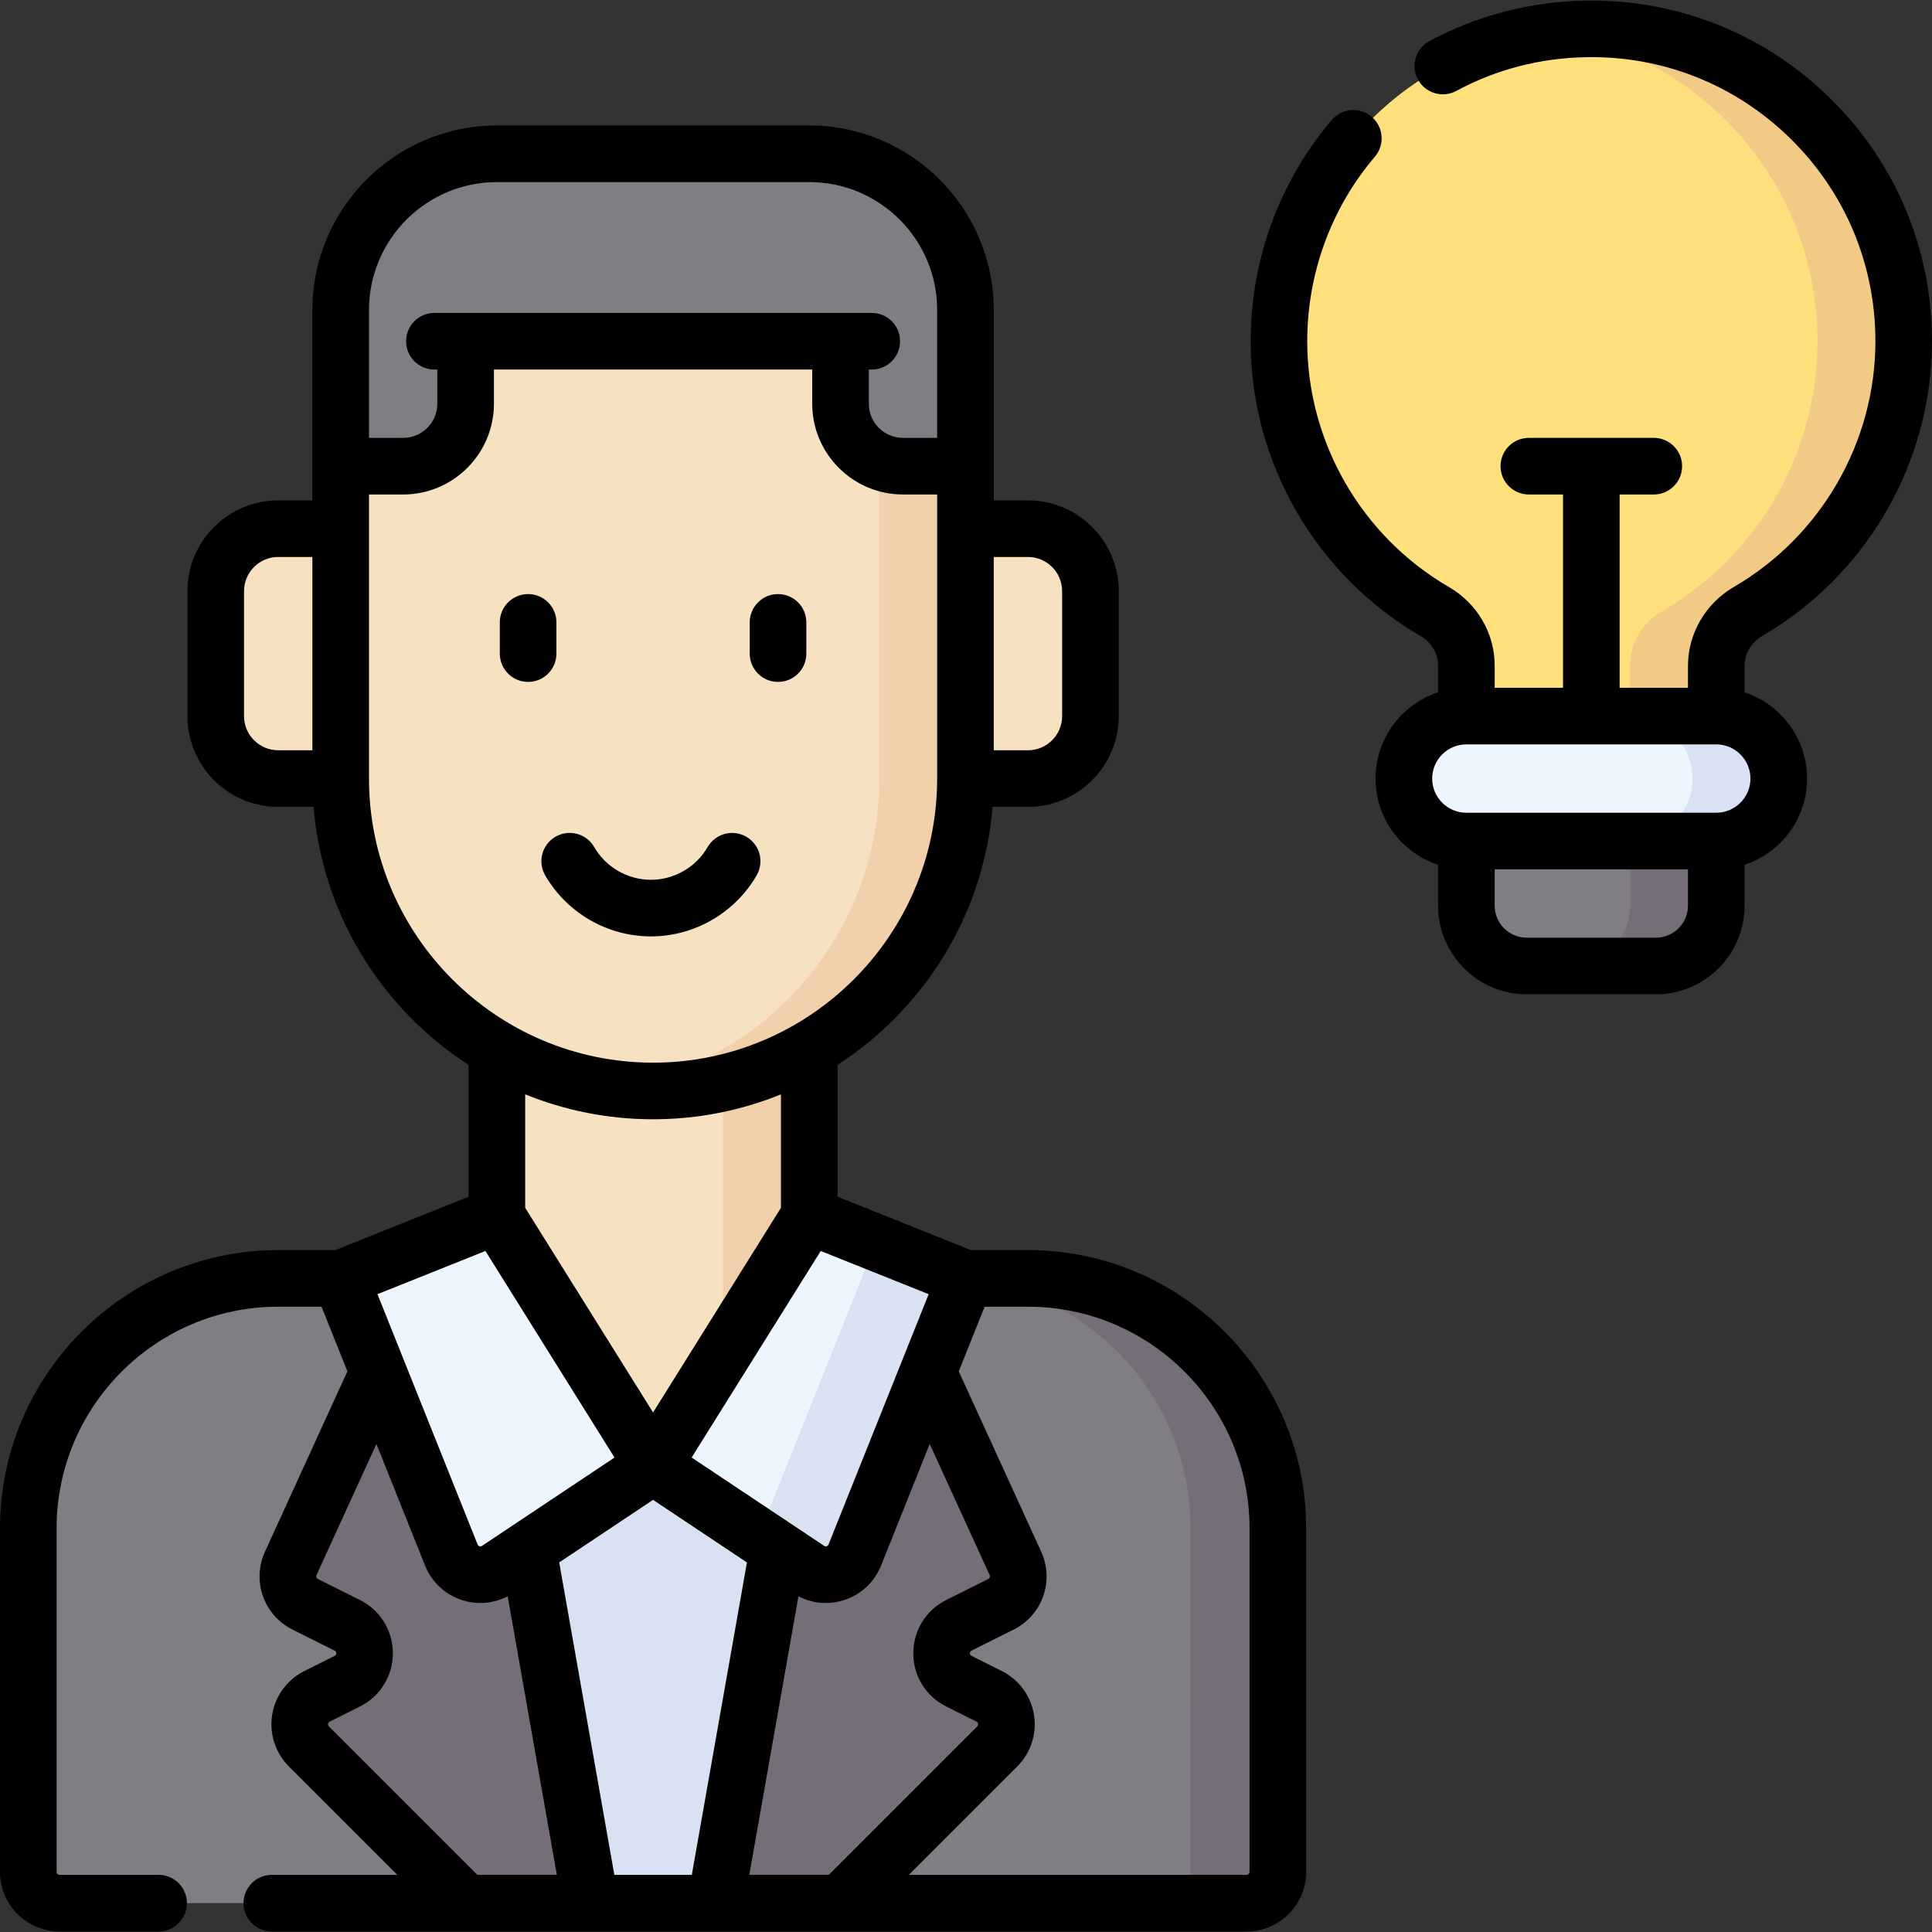 <svg id="Capa_1" enable-background="new 0 0 512 512" height="512" viewBox="0 0 512 512" width="512" xmlns="http://www.w3.org/2000/svg"><rect x="0" y="0" width="512" height="512" fill="#333333" stroke="none"/><g><g><path d="m255.716 338.788h16.559c36.575 0 66.225 29.65 66.225 66.225l.002 91.068c0 4.572-3.706 8.279-8.279 8.279h-314.586c-4.572 0-8.279-3.706-8.279-8.279v-91.065c0-36.575 29.65-66.225 66.225-66.225l16.558-.002h165.575z" fill="#817d84"/><path d="m246.066 363.622 23.166 50.679c1.854 4.056.162 8.852-3.827 10.846l-11.155 5.577c-6.102 3.051-6.102 11.758 0 14.809l8.032 4.016c5.054 2.527 6.147 9.263 2.151 13.258l-41.55 41.55h-99.344l-41.55-41.55c-3.996-3.996-2.903-10.732 2.152-13.258l8.032-4.016c6.102-3.051 6.102-11.758 0-14.809l-11.155-5.577c-3.989-1.995-5.681-6.79-3.827-10.846l23.166-50.679 72.57 24.84z" fill="#756e79"/><path d="m206.327 410.537-16.557 93.822h-33.115l-16.557-93.823v-35.245l32.831 13.171 33.115-13.171z" fill="#d8e2f3"/><path d="m338.5 405.013c0-36.575-29.65-66.226-66.225-66.226h-16.559-6.422c36.567.01 66.206 29.656 66.206 66.225l.002 91.067c0 4.572-3.706 8.279-8.279 8.279h23c4.572 0 8.279-3.707 8.279-8.279z" fill="#756e79"/><path d="m131.817 273.959h82.787v114.503h-82.787z" fill="#f6e2c1"/><path d="m191.605 273.96h23v114.502h-23z" fill="#f2d0ac"/><path d="m131.817 322.227-41.393 16.561 29.327 73.313c1.953 4.882 7.903 6.73 12.278 3.814l41.181-27.453z" fill="#edf6ff"/><path d="m214.605 322.227 41.393 16.561-29.327 73.313c-1.953 4.882-7.903 6.73-12.278 3.814l-41.182-27.453z" fill="#edf6ff"/><g><path d="m255.998 140.101h16.557c9.144 0 16.557 7.413 16.557 16.557v33.115c0 9.144-7.413 16.557-16.557 16.557h-16.557-165.573-16.557c-9.144 0-16.557-7.413-16.557-16.557v-33.115c0-9.144 7.413-16.557 16.557-16.557h16.557z" fill="#f6e2c1"/><path d="m173.212 43.755-82.786 74.788.001 87.788c0 45.721 37.064 82.786 82.786 82.786s82.786-37.064 82.786-82.786v-87.788z" fill="#f6e2c1"/><path d="m232.998 97.765v108.566c0 41.817-31.011 76.372-71.286 81.973 3.761.523 7.596.813 11.5.813 45.721 0 82.786-37.065 82.786-82.786v-87.788z" fill="#f2d0ac"/><path d="m214.604 40.754h-82.785c-22.861 0-41.394 18.533-41.394 41.394v41.394h16.556c9.144 0 16.557-7.413 16.557-16.558v-16.557h99.345v16.558c0 9.145 7.413 16.558 16.558 16.558h16.557v-41.395c0-22.861-18.533-41.394-41.394-41.394z" fill="#817d84"/></g><path d="m232.12 329.235-31.107 77.76 13.38 8.919c4.375 2.917 10.326 1.068 12.279-3.813l29.327-73.313z" fill="#d8e2f3"/><g><g><path d="m504.641 90.427c0-46.221-37.878-83.594-84.286-82.773-45.293.801-81.287 37.474-81.287 82.774 0 30.612 16.622 57.33 41.328 71.652 5.112 2.964 8.344 8.34 8.344 14.249v18.442h66.229v-18.317c0-5.977 3.262-11.42 8.43-14.424 24.658-14.334 41.242-41.027 41.242-71.603z" fill="#ffe07d"/><path d="m420.355 7.654c-3.379.06-6.697.342-9.961.79 40.259 5.615 71.248 40.178 71.248 81.983 0 30.577-16.584 57.269-41.242 71.603-5.167 3.004-8.43 8.447-8.43 14.424v18.316h23v-18.316c0-5.977 3.262-11.42 8.43-14.424 24.658-14.334 41.242-41.026 41.242-71.603-.001-46.221-37.879-83.595-84.287-82.773z" fill="#f1cb86"/><path d="m438.969 256h-34.229c-8.836 0-16-7.163-16-16v-22.115h66.229v22.115c0 8.836-7.163 16-16 16z" fill="#817d84"/><path d="m431.969 217.885v22.115c0 8.836-7.164 16-16 16h23c8.836 0 16-7.164 16-16v-22.115z" fill="#756e79"/><path d="m454.969 222.885c9.144 0 16.557-7.413 16.557-16.557s-7.413-16.557-16.557-16.557h-66.229c-9.144 0-16.557 7.413-16.557 16.557s7.413 16.557 16.557 16.557z" fill="#edf6ff"/><path d="m454.969 189.77h-23c9.144 0 16.557 7.413 16.557 16.558 0 9.144-7.413 16.557-16.557 16.557h23c9.144 0 16.557-7.413 16.557-16.557s-7.413-16.558-16.557-16.558z" fill="#d8e2f3"/></g></g></g><g><path d="m272.416 331.288h-15.112l-35.34-14.138v-34.952c22.909-14.815 38.712-39.715 41.08-68.367h9.372c13.266 0 24.058-10.792 24.058-24.058v-33.115c0-13.266-10.792-24.058-24.058-24.058h-9.058v-50.452c0-26.96-21.934-48.894-48.893-48.894h-82.785c-26.96 0-48.893 21.934-48.893 48.894v50.451h-9.058c-13.266 0-24.058 10.792-24.058 24.058v33.115c0 13.266 10.792 24.058 24.058 24.058h9.371c2.367 28.652 18.169 53.551 41.077 68.367v34.953l-35.34 14.139-15.111.002c-40.653-.001-73.726 33.072-73.726 73.725v91.065c0 8.7 7.078 15.778 15.778 15.778h26.256c4.143 0 7.5-3.357 7.5-7.5s-3.357-7.5-7.5-7.5h-26.256c-.429 0-.778-.35-.778-.778v-91.065c0-32.382 26.344-58.726 58.727-58.726l11.479-.001 6.855 17.137-21.83 47.758c-3.553 7.771-.349 16.853 7.294 20.673l11.154 5.577c.14.07.431.215.431.697 0 .48-.291.626-.43.696l-8.033 4.016c-4.523 2.263-7.708 6.594-8.519 11.586-.81 4.992.842 10.107 4.418 13.685l28.746 28.746h-33.258c-4.143 0-7.5 3.357-7.5 7.5s3.357 7.5 7.5 7.5h258.33c8.701 0 15.779-7.078 15.779-15.778l-.002-91.068c.001-40.654-33.073-73.726-73.725-73.726zm-21.659 120.955 8.031 4.016c.088.044.356.179.42.571.064.395-.148.607-.218.676l-39.355 39.354h-21.067l13.028-73.829c2.254 1.17 4.727 1.78 7.23 1.78 1.571 0 3.153-.236 4.697-.716 4.562-1.417 8.196-4.773 9.971-9.209l12.889-32.221 15.887 34.754c.175.384.018.833-.36 1.022l-11.154 5.577c-5.38 2.689-8.722 8.098-8.722 14.113 0 6.014 3.342 11.423 8.723 14.112zm-31.189-42.929c-.034.086-.139.345-.493.455-.351.11-.587-.045-.663-.096l-35.121-23.413 34.21-54.74 28.607 11.445zm52.847-261.713c4.994 0 9.058 4.064 9.058 9.058v33.115c0 4.994-4.063 9.058-9.058 9.058h-9.058v-51.23h9.058zm-140.736-99.346h82.785c18.689 0 33.894 15.204 33.894 33.894v33.894h-9.057c-4.994 0-9.058-4.063-9.058-9.058v-9.058h.78c4.143 0 7.5-3.357 7.5-7.5s-3.357-7.5-7.5-7.5h-115.902c-4.143 0-7.5 3.357-7.5 7.5s3.357 7.5 7.5 7.5h.777v9.058c0 4.994-4.063 9.058-9.058 9.058h-9.055v-33.894c0-18.69 15.204-33.894 33.894-33.894zm-67.009 141.517v-33.115c0-4.994 4.063-9.058 9.058-9.058h9.058l.001 51.23h-9.059c-4.995.001-9.058-4.062-9.058-9.057zm33.116 16.559-.001-75.289h9.055c13.266 0 24.058-10.792 24.058-24.058v-9.058h84.345v9.058c0 13.266 10.792 24.058 24.058 24.058h9.057v75.289c0 41.513-33.773 75.285-75.286 75.285s-75.286-33.772-75.286-75.285zm75.285 90.285c11.981 0 23.422-2.352 33.893-6.608v30.07l-33.893 54.233-33.894-54.234v-30.069c10.471 4.256 21.912 6.608 33.894 6.608zm-44.43 34.904 34.21 54.74-35.122 23.413c-.077.051-.309.204-.662.096-.354-.11-.459-.369-.492-.454l-26.542-66.35zm-41.488 125.986c-.07-.069-.282-.281-.219-.675.064-.394.333-.528.42-.572l8.033-4.016c5.38-2.69 8.722-8.098 8.722-14.112 0-6.016-3.342-11.424-8.722-14.113l-11.155-5.578c-.377-.188-.535-.636-.359-1.02l15.885-34.752 12.889 32.219c1.774 4.436 5.408 7.791 9.971 9.208 1.544.479 3.125.716 4.696.716 2.504 0 4.977-.61 7.231-1.781l13.029 73.83h-21.068zm75.653 39.353-14.611-82.801 24.876-16.583 24.877 16.584-14.611 82.8zm167.558 0h-89.514l28.747-28.747c3.576-3.577 5.228-8.692 4.417-13.685-.81-4.992-3.994-9.323-8.518-11.585l-8.031-4.016c-.14-.07-.431-.216-.431-.696 0-.483.291-.627.431-.697l11.153-5.576c7.642-3.82 10.847-12.9 7.295-20.674l-21.832-47.761 6.854-17.134h11.481c32.382 0 58.726 26.344 58.726 58.725l.002 91.068c0 .429-.35.778-.78.778z"/><path d="m147.455 173.213v-8.277c0-4.143-3.357-7.5-7.5-7.5s-7.5 3.357-7.5 7.5v8.277c0 4.143 3.357 7.5 7.5 7.5s7.5-3.358 7.5-7.5z"/><path d="m206.186 180.713c4.143 0 7.5-3.357 7.5-7.5v-8.277c0-4.143-3.357-7.5-7.5-7.5s-7.5 3.357-7.5 7.5v8.277c0 4.142 3.357 7.5 7.5 7.5z"/><path d="m467.027 168.515c27.741-16.127 44.973-46.049 44.973-78.088 0-24.418-9.594-47.292-27.014-64.407-17.417-17.112-40.508-26.284-64.905-25.866-14.426.256-28.698 3.969-41.273 10.736-3.647 1.964-5.013 6.512-3.05 10.159 1.963 3.646 6.509 5.016 10.159 3.05 10.628-5.721 22.212-8.73 34.43-8.947 20.367-.377 39.603 7.299 54.127 21.567 14.526 14.273 22.526 33.346 22.526 53.708 0 26.716-14.374 51.668-37.512 65.119-7.501 4.361-12.16 12.372-12.16 20.908v5.816h-18.114v-51.23h9.057c4.143 0 7.5-3.357 7.5-7.5s-3.357-7.5-7.5-7.5h-33.114c-4.143 0-7.5 3.357-7.5 7.5s3.357 7.5 7.5 7.5h9.058v51.23h-18.115v-5.941c0-8.473-4.63-16.419-12.082-20.737-23.186-13.441-37.589-38.411-37.59-65.164 0-17.969 6.367-35.336 17.928-48.903 2.686-3.152 2.309-7.887-.845-10.573-3.153-2.687-7.887-2.309-10.573.845-13.871 16.278-21.51 37.101-21.51 58.632.001 32.084 17.27 62.026 45.067 78.142 2.84 1.646 4.604 4.619 4.604 7.76v7.145c-9.602 3.16-16.557 12.207-16.557 22.854s6.954 19.695 16.557 22.854v10.816c0 12.958 10.542 23.5 23.5 23.5h34.229c12.958 0 23.5-10.542 23.5-23.5v-10.818c9.603-3.16 16.558-12.207 16.558-22.854s-6.954-19.695-16.558-22.854v-7.02c0-3.213 1.801-6.255 4.699-7.939zm-19.699 71.485c0 4.687-3.814 8.5-8.5 8.5h-34.229c-4.686 0-8.5-3.813-8.5-8.5v-9.614h51.229zm7.5-24.614h-66.229c-4.994 0-9.057-4.063-9.057-9.058 0-4.994 4.062-9.058 9.057-9.058h66.229c4.994 0 9.058 4.063 9.058 9.058 0 4.994-4.064 9.058-9.058 9.058z"/><path d="m200.512 231.989c2.075-3.585.851-8.173-2.735-10.247-3.582-2.073-8.173-.853-10.247 2.735-3.098 5.352-8.857 8.677-15.032 8.677s-11.936-3.326-15.032-8.68c-2.074-3.584-6.662-4.81-10.248-2.736-3.585 2.075-4.811 6.663-2.736 10.248 5.771 9.973 16.506 16.168 28.017 16.168 11.509 0 22.243-6.194 28.013-16.165z"/></g></g></svg>
